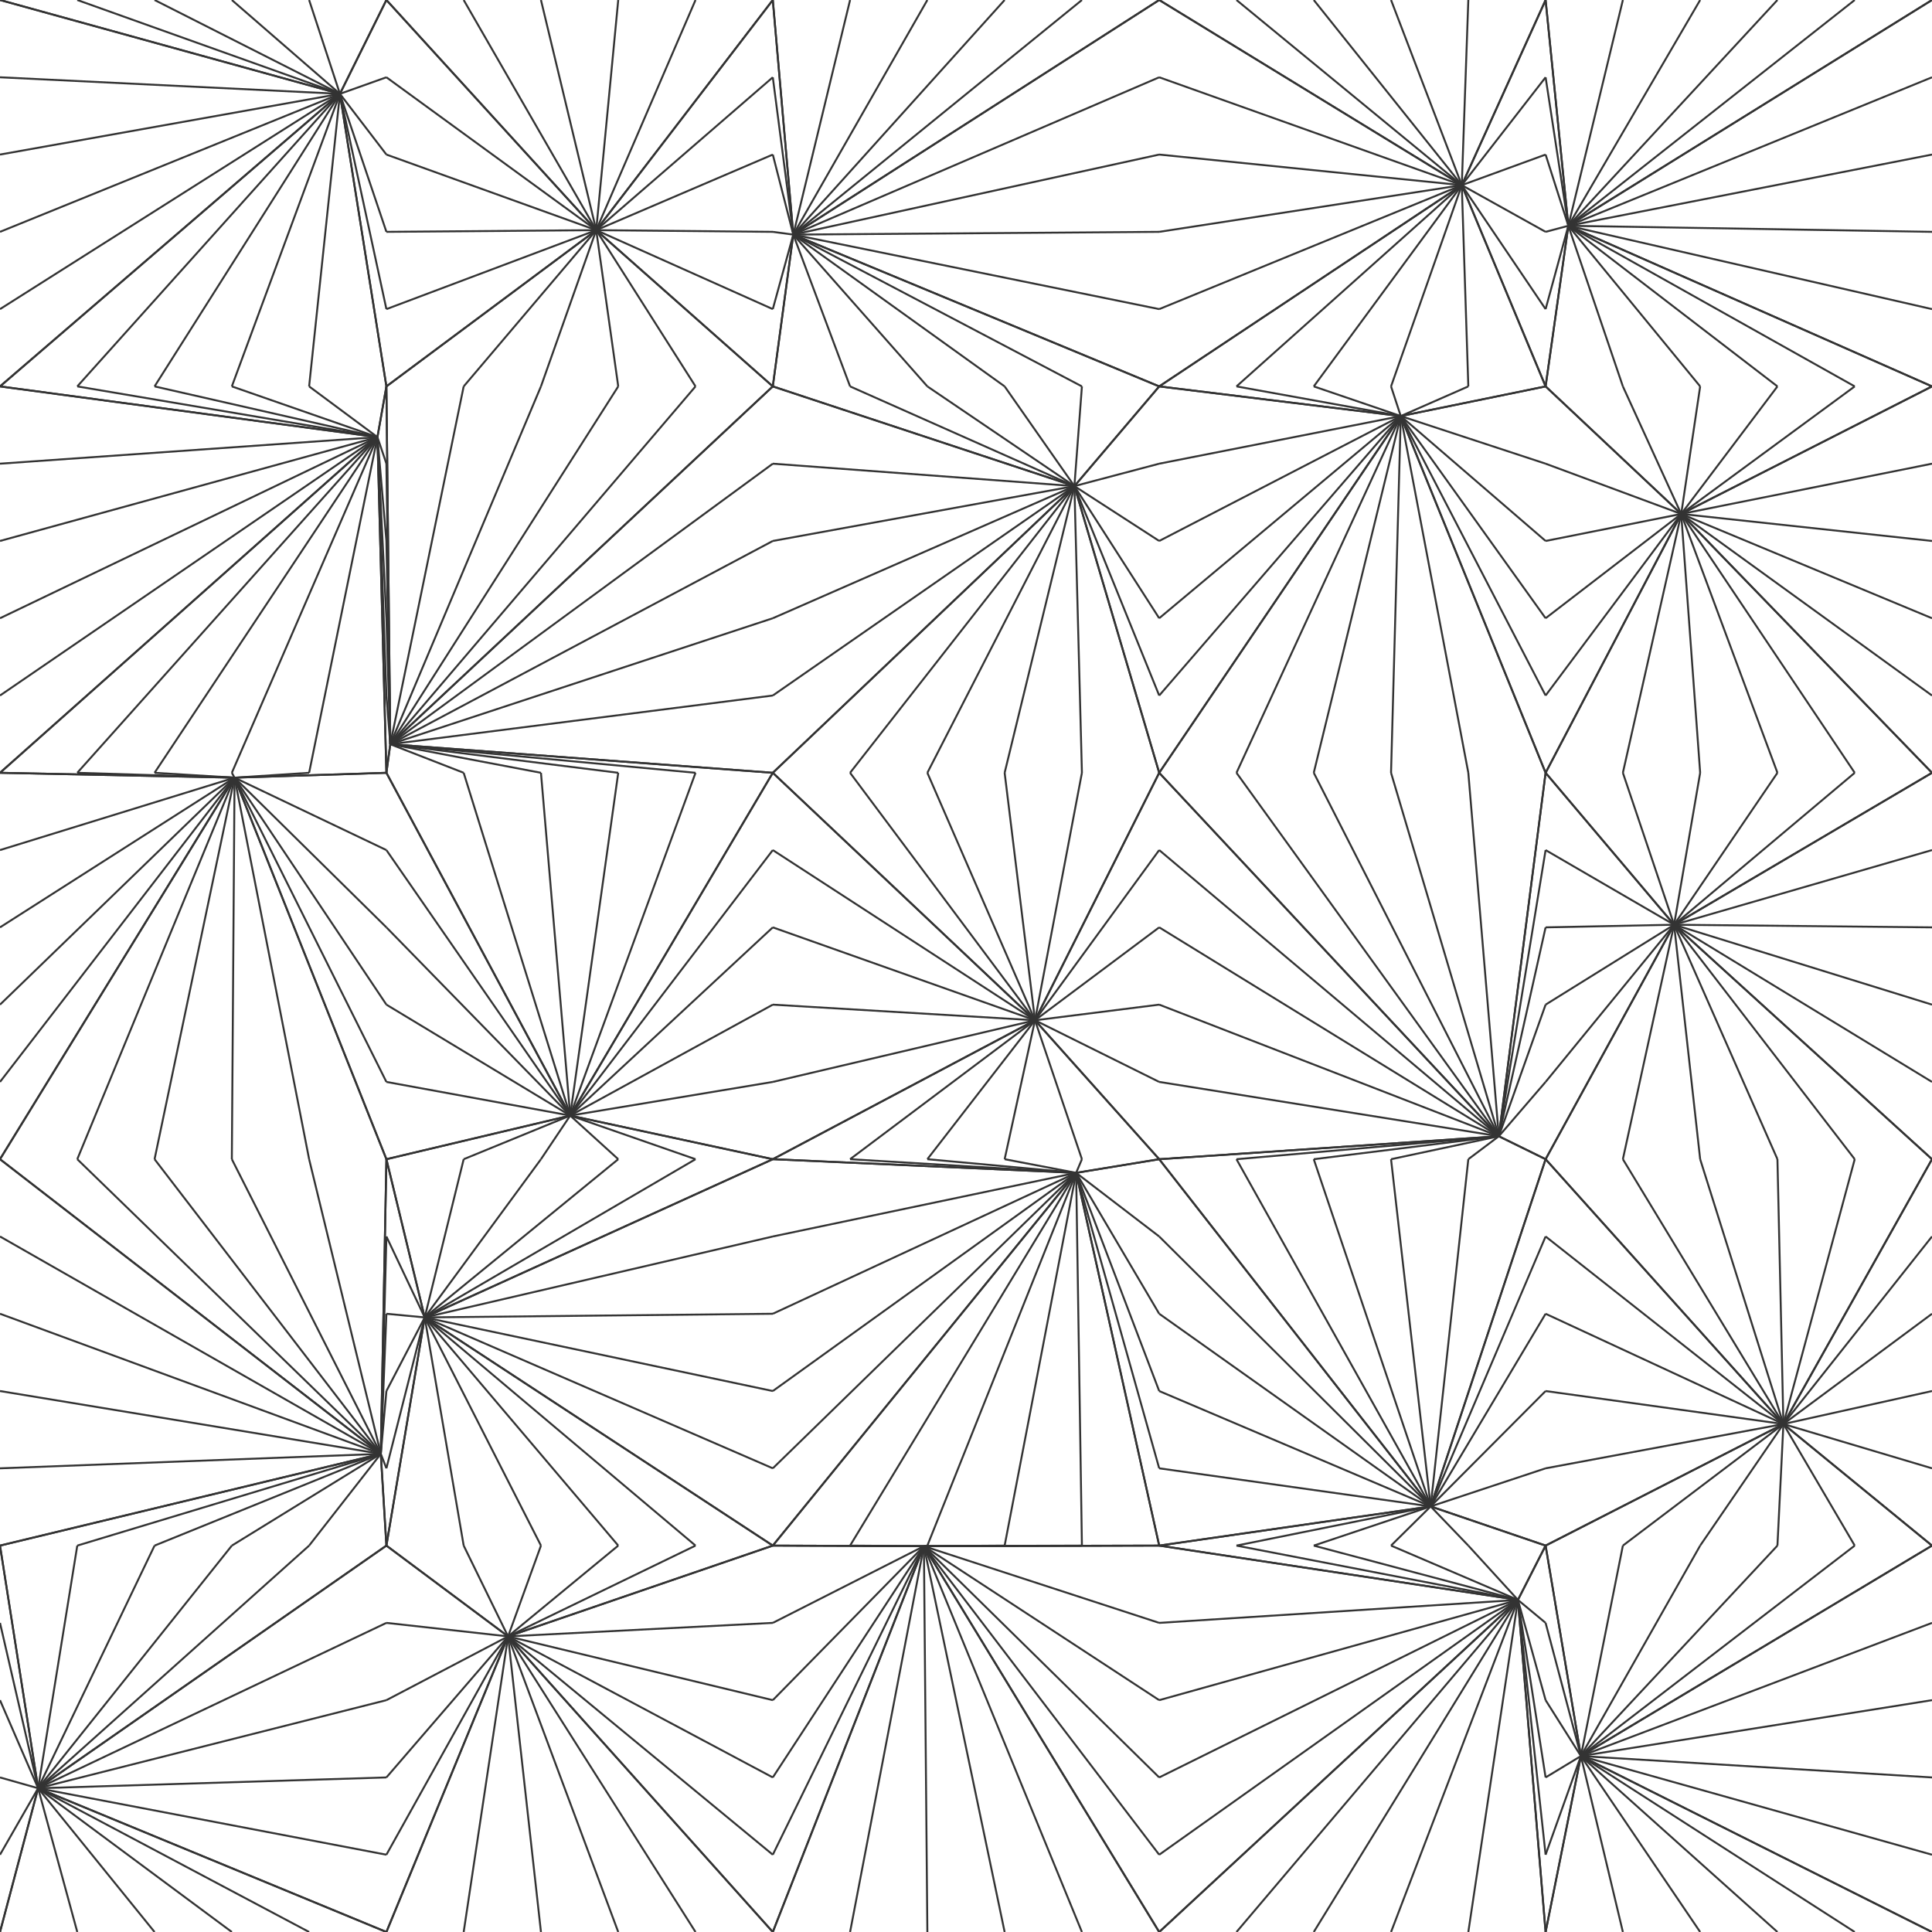<svg xmlns="http://www.w3.org/2000/svg" viewBox="0 0 100 100" id="svg" style="--frame-c: #f6c6a4; --frame-bdw: 1em; stroke: rgb(51, 51, 51); stroke-width: 0.1; background-color: rgb(238, 238, 238); --frame-asr: 100 / 100.;"><line x1="17.594" y1="4.857" x2="0" y2="0"></line>
<line x1="17.594" y1="4.857" x2="0" y2="20"></line>
<line x1="17.594" y1="4.857" x2="4" y2="0"></line>
<line x1="17.594" y1="4.857" x2="4" y2="20"></line>
<line x1="17.594" y1="4.857" x2="8" y2="0"></line>
<line x1="17.594" y1="4.857" x2="8" y2="20"></line>
<line x1="17.594" y1="4.857" x2="12" y2="0"></line>
<line x1="17.594" y1="4.857" x2="12" y2="20"></line>
<line x1="17.594" y1="4.857" x2="16" y2="0"></line>
<line x1="17.594" y1="4.857" x2="16" y2="20"></line>
<line x1="17.594" y1="4.857" x2="20" y2="0"></line>
<line x1="17.594" y1="4.857" x2="20" y2="20"></line>
<line x1="17.594" y1="4.857" x2="0" y2="0"></line>
<line x1="17.594" y1="4.857" x2="20" y2="0"></line>
<line x1="17.594" y1="4.857" x2="0" y2="4"></line>
<line x1="17.594" y1="4.857" x2="20" y2="4"></line>
<line x1="17.594" y1="4.857" x2="0" y2="8"></line>
<line x1="17.594" y1="4.857" x2="20" y2="8"></line>
<line x1="17.594" y1="4.857" x2="0" y2="12"></line>
<line x1="17.594" y1="4.857" x2="20" y2="12"></line>
<line x1="17.594" y1="4.857" x2="0" y2="16"></line>
<line x1="17.594" y1="4.857" x2="20" y2="16"></line>
<line x1="17.594" y1="4.857" x2="0" y2="20"></line>
<line x1="17.594" y1="4.857" x2="20" y2="20"></line>
<line x1="30.86" y1="11.913" x2="20" y2="0"></line>
<line x1="30.86" y1="11.913" x2="20" y2="20"></line>
<line x1="30.86" y1="11.913" x2="24" y2="0"></line>
<line x1="30.86" y1="11.913" x2="24" y2="20"></line>
<line x1="30.86" y1="11.913" x2="28" y2="0"></line>
<line x1="30.86" y1="11.913" x2="28" y2="20"></line>
<line x1="30.86" y1="11.913" x2="32" y2="0"></line>
<line x1="30.86" y1="11.913" x2="32" y2="20"></line>
<line x1="30.86" y1="11.913" x2="36" y2="0"></line>
<line x1="30.86" y1="11.913" x2="36" y2="20"></line>
<line x1="30.86" y1="11.913" x2="40" y2="0"></line>
<line x1="30.86" y1="11.913" x2="40" y2="20"></line>
<line x1="30.86" y1="11.913" x2="20" y2="0"></line>
<line x1="30.86" y1="11.913" x2="40" y2="0"></line>
<line x1="30.86" y1="11.913" x2="20" y2="4"></line>
<line x1="30.86" y1="11.913" x2="40" y2="4"></line>
<line x1="30.86" y1="11.913" x2="20" y2="8"></line>
<line x1="30.86" y1="11.913" x2="40" y2="8"></line>
<line x1="30.86" y1="11.913" x2="20" y2="12"></line>
<line x1="30.86" y1="11.913" x2="40" y2="12"></line>
<line x1="30.86" y1="11.913" x2="20" y2="16"></line>
<line x1="30.86" y1="11.913" x2="40" y2="16"></line>
<line x1="30.86" y1="11.913" x2="20" y2="20"></line>
<line x1="30.86" y1="11.913" x2="40" y2="20"></line>
<line x1="41.06" y1="12.143" x2="40" y2="0"></line>
<line x1="41.06" y1="12.143" x2="40" y2="20"></line>
<line x1="41.06" y1="12.143" x2="44" y2="0"></line>
<line x1="41.06" y1="12.143" x2="44" y2="20"></line>
<line x1="41.06" y1="12.143" x2="48" y2="0"></line>
<line x1="41.06" y1="12.143" x2="48" y2="20"></line>
<line x1="41.06" y1="12.143" x2="52" y2="0"></line>
<line x1="41.06" y1="12.143" x2="52" y2="20"></line>
<line x1="41.06" y1="12.143" x2="56" y2="0"></line>
<line x1="41.06" y1="12.143" x2="56" y2="20"></line>
<line x1="41.06" y1="12.143" x2="60" y2="0"></line>
<line x1="41.06" y1="12.143" x2="60" y2="20"></line>
<line x1="41.06" y1="12.143" x2="40" y2="0"></line>
<line x1="41.06" y1="12.143" x2="60" y2="0"></line>
<line x1="41.06" y1="12.143" x2="40" y2="4"></line>
<line x1="41.06" y1="12.143" x2="60" y2="4"></line>
<line x1="41.06" y1="12.143" x2="40" y2="8"></line>
<line x1="41.06" y1="12.143" x2="60" y2="8"></line>
<line x1="41.06" y1="12.143" x2="40" y2="12"></line>
<line x1="41.06" y1="12.143" x2="60" y2="12"></line>
<line x1="41.06" y1="12.143" x2="40" y2="16"></line>
<line x1="41.06" y1="12.143" x2="60" y2="16"></line>
<line x1="41.06" y1="12.143" x2="40" y2="20"></line>
<line x1="41.06" y1="12.143" x2="60" y2="20"></line>
<line x1="75.662" y1="9.584" x2="60" y2="0"></line>
<line x1="75.662" y1="9.584" x2="60" y2="20"></line>
<line x1="75.662" y1="9.584" x2="64" y2="0"></line>
<line x1="75.662" y1="9.584" x2="64" y2="20"></line>
<line x1="75.662" y1="9.584" x2="68" y2="0"></line>
<line x1="75.662" y1="9.584" x2="68" y2="20"></line>
<line x1="75.662" y1="9.584" x2="72" y2="0"></line>
<line x1="75.662" y1="9.584" x2="72" y2="20"></line>
<line x1="75.662" y1="9.584" x2="76" y2="0"></line>
<line x1="75.662" y1="9.584" x2="76" y2="20"></line>
<line x1="75.662" y1="9.584" x2="80" y2="0"></line>
<line x1="75.662" y1="9.584" x2="80" y2="20"></line>
<line x1="75.662" y1="9.584" x2="60" y2="0"></line>
<line x1="75.662" y1="9.584" x2="80" y2="0"></line>
<line x1="75.662" y1="9.584" x2="60" y2="4"></line>
<line x1="75.662" y1="9.584" x2="80" y2="4"></line>
<line x1="75.662" y1="9.584" x2="60" y2="8"></line>
<line x1="75.662" y1="9.584" x2="80" y2="8"></line>
<line x1="75.662" y1="9.584" x2="60" y2="12"></line>
<line x1="75.662" y1="9.584" x2="80" y2="12"></line>
<line x1="75.662" y1="9.584" x2="60" y2="16"></line>
<line x1="75.662" y1="9.584" x2="80" y2="16"></line>
<line x1="75.662" y1="9.584" x2="60" y2="20"></line>
<line x1="75.662" y1="9.584" x2="80" y2="20"></line>
<line x1="81.177" y1="11.687" x2="80" y2="0"></line>
<line x1="81.177" y1="11.687" x2="80" y2="20"></line>
<line x1="81.177" y1="11.687" x2="84" y2="0"></line>
<line x1="81.177" y1="11.687" x2="84" y2="20"></line>
<line x1="81.177" y1="11.687" x2="88" y2="0"></line>
<line x1="81.177" y1="11.687" x2="88" y2="20"></line>
<line x1="81.177" y1="11.687" x2="92" y2="0"></line>
<line x1="81.177" y1="11.687" x2="92" y2="20"></line>
<line x1="81.177" y1="11.687" x2="96" y2="0"></line>
<line x1="81.177" y1="11.687" x2="96" y2="20"></line>
<line x1="81.177" y1="11.687" x2="100" y2="0"></line>
<line x1="81.177" y1="11.687" x2="100" y2="20"></line>
<line x1="81.177" y1="11.687" x2="80" y2="0"></line>
<line x1="81.177" y1="11.687" x2="100" y2="0"></line>
<line x1="81.177" y1="11.687" x2="80" y2="4"></line>
<line x1="81.177" y1="11.687" x2="100" y2="4"></line>
<line x1="81.177" y1="11.687" x2="80" y2="8"></line>
<line x1="81.177" y1="11.687" x2="100" y2="8"></line>
<line x1="81.177" y1="11.687" x2="80" y2="12"></line>
<line x1="81.177" y1="11.687" x2="100" y2="12"></line>
<line x1="81.177" y1="11.687" x2="80" y2="16"></line>
<line x1="81.177" y1="11.687" x2="100" y2="16"></line>
<line x1="81.177" y1="11.687" x2="80" y2="20"></line>
<line x1="81.177" y1="11.687" x2="100" y2="20"></line>
<line x1="19.536" y1="22.625" x2="0" y2="20"></line>
<line x1="19.536" y1="22.625" x2="0" y2="40"></line>
<line x1="19.536" y1="22.625" x2="4" y2="20"></line>
<line x1="19.536" y1="22.625" x2="4" y2="40"></line>
<line x1="19.536" y1="22.625" x2="8" y2="20"></line>
<line x1="19.536" y1="22.625" x2="8" y2="40"></line>
<line x1="19.536" y1="22.625" x2="12" y2="20"></line>
<line x1="19.536" y1="22.625" x2="12" y2="40"></line>
<line x1="19.536" y1="22.625" x2="16" y2="20"></line>
<line x1="19.536" y1="22.625" x2="16" y2="40"></line>
<line x1="19.536" y1="22.625" x2="20" y2="20"></line>
<line x1="19.536" y1="22.625" x2="20" y2="40"></line>
<line x1="19.536" y1="22.625" x2="0" y2="20"></line>
<line x1="19.536" y1="22.625" x2="20" y2="20"></line>
<line x1="19.536" y1="22.625" x2="0" y2="24"></line>
<line x1="19.536" y1="22.625" x2="20" y2="24"></line>
<line x1="19.536" y1="22.625" x2="0" y2="28"></line>
<line x1="19.536" y1="22.625" x2="20" y2="28"></line>
<line x1="19.536" y1="22.625" x2="0" y2="32"></line>
<line x1="19.536" y1="22.625" x2="20" y2="32"></line>
<line x1="19.536" y1="22.625" x2="0" y2="36"></line>
<line x1="19.536" y1="22.625" x2="20" y2="36"></line>
<line x1="19.536" y1="22.625" x2="0" y2="40"></line>
<line x1="19.536" y1="22.625" x2="20" y2="40"></line>
<line x1="20.201" y1="38.521" x2="20" y2="20"></line>
<line x1="20.201" y1="38.521" x2="20" y2="40"></line>
<line x1="20.201" y1="38.521" x2="24" y2="20"></line>
<line x1="20.201" y1="38.521" x2="24" y2="40"></line>
<line x1="20.201" y1="38.521" x2="28" y2="20"></line>
<line x1="20.201" y1="38.521" x2="28" y2="40"></line>
<line x1="20.201" y1="38.521" x2="32" y2="20"></line>
<line x1="20.201" y1="38.521" x2="32" y2="40"></line>
<line x1="20.201" y1="38.521" x2="36" y2="20"></line>
<line x1="20.201" y1="38.521" x2="36" y2="40"></line>
<line x1="20.201" y1="38.521" x2="40" y2="20"></line>
<line x1="20.201" y1="38.521" x2="40" y2="40"></line>
<line x1="20.201" y1="38.521" x2="20" y2="20"></line>
<line x1="20.201" y1="38.521" x2="40" y2="20"></line>
<line x1="20.201" y1="38.521" x2="20" y2="24"></line>
<line x1="20.201" y1="38.521" x2="40" y2="24"></line>
<line x1="20.201" y1="38.521" x2="20" y2="28"></line>
<line x1="20.201" y1="38.521" x2="40" y2="28"></line>
<line x1="20.201" y1="38.521" x2="20" y2="32"></line>
<line x1="20.201" y1="38.521" x2="40" y2="32"></line>
<line x1="20.201" y1="38.521" x2="20" y2="36"></line>
<line x1="20.201" y1="38.521" x2="40" y2="36"></line>
<line x1="20.201" y1="38.521" x2="20" y2="40"></line>
<line x1="20.201" y1="38.521" x2="40" y2="40"></line>
<line x1="55.611" y1="25.161" x2="40" y2="20"></line>
<line x1="55.611" y1="25.161" x2="40" y2="40"></line>
<line x1="55.611" y1="25.161" x2="44" y2="20"></line>
<line x1="55.611" y1="25.161" x2="44" y2="40"></line>
<line x1="55.611" y1="25.161" x2="48" y2="20"></line>
<line x1="55.611" y1="25.161" x2="48" y2="40"></line>
<line x1="55.611" y1="25.161" x2="52" y2="20"></line>
<line x1="55.611" y1="25.161" x2="52" y2="40"></line>
<line x1="55.611" y1="25.161" x2="56" y2="20"></line>
<line x1="55.611" y1="25.161" x2="56" y2="40"></line>
<line x1="55.611" y1="25.161" x2="60" y2="20"></line>
<line x1="55.611" y1="25.161" x2="60" y2="40"></line>
<line x1="55.611" y1="25.161" x2="40" y2="20"></line>
<line x1="55.611" y1="25.161" x2="60" y2="20"></line>
<line x1="55.611" y1="25.161" x2="40" y2="24"></line>
<line x1="55.611" y1="25.161" x2="60" y2="24"></line>
<line x1="55.611" y1="25.161" x2="40" y2="28"></line>
<line x1="55.611" y1="25.161" x2="60" y2="28"></line>
<line x1="55.611" y1="25.161" x2="40" y2="32"></line>
<line x1="55.611" y1="25.161" x2="60" y2="32"></line>
<line x1="55.611" y1="25.161" x2="40" y2="36"></line>
<line x1="55.611" y1="25.161" x2="60" y2="36"></line>
<line x1="55.611" y1="25.161" x2="40" y2="40"></line>
<line x1="55.611" y1="25.161" x2="60" y2="40"></line>
<line x1="72.503" y1="21.536" x2="60" y2="20"></line>
<line x1="72.503" y1="21.536" x2="60" y2="40"></line>
<line x1="72.503" y1="21.536" x2="64" y2="20"></line>
<line x1="72.503" y1="21.536" x2="64" y2="40"></line>
<line x1="72.503" y1="21.536" x2="68" y2="20"></line>
<line x1="72.503" y1="21.536" x2="68" y2="40"></line>
<line x1="72.503" y1="21.536" x2="72" y2="20"></line>
<line x1="72.503" y1="21.536" x2="72" y2="40"></line>
<line x1="72.503" y1="21.536" x2="76" y2="20"></line>
<line x1="72.503" y1="21.536" x2="76" y2="40"></line>
<line x1="72.503" y1="21.536" x2="80" y2="20"></line>
<line x1="72.503" y1="21.536" x2="80" y2="40"></line>
<line x1="72.503" y1="21.536" x2="60" y2="20"></line>
<line x1="72.503" y1="21.536" x2="80" y2="20"></line>
<line x1="72.503" y1="21.536" x2="60" y2="24"></line>
<line x1="72.503" y1="21.536" x2="80" y2="24"></line>
<line x1="72.503" y1="21.536" x2="60" y2="28"></line>
<line x1="72.503" y1="21.536" x2="80" y2="28"></line>
<line x1="72.503" y1="21.536" x2="60" y2="32"></line>
<line x1="72.503" y1="21.536" x2="80" y2="32"></line>
<line x1="72.503" y1="21.536" x2="60" y2="36"></line>
<line x1="72.503" y1="21.536" x2="80" y2="36"></line>
<line x1="72.503" y1="21.536" x2="60" y2="40"></line>
<line x1="72.503" y1="21.536" x2="80" y2="40"></line>
<line x1="87.019" y1="26.602" x2="80" y2="20"></line>
<line x1="87.019" y1="26.602" x2="80" y2="40"></line>
<line x1="87.019" y1="26.602" x2="84" y2="20"></line>
<line x1="87.019" y1="26.602" x2="84" y2="40"></line>
<line x1="87.019" y1="26.602" x2="88" y2="20"></line>
<line x1="87.019" y1="26.602" x2="88" y2="40"></line>
<line x1="87.019" y1="26.602" x2="92" y2="20"></line>
<line x1="87.019" y1="26.602" x2="92" y2="40"></line>
<line x1="87.019" y1="26.602" x2="96" y2="20"></line>
<line x1="87.019" y1="26.602" x2="96" y2="40"></line>
<line x1="87.019" y1="26.602" x2="100" y2="20"></line>
<line x1="87.019" y1="26.602" x2="100" y2="40"></line>
<line x1="87.019" y1="26.602" x2="80" y2="20"></line>
<line x1="87.019" y1="26.602" x2="100" y2="20"></line>
<line x1="87.019" y1="26.602" x2="80" y2="24"></line>
<line x1="87.019" y1="26.602" x2="100" y2="24"></line>
<line x1="87.019" y1="26.602" x2="80" y2="28"></line>
<line x1="87.019" y1="26.602" x2="100" y2="28"></line>
<line x1="87.019" y1="26.602" x2="80" y2="32"></line>
<line x1="87.019" y1="26.602" x2="100" y2="32"></line>
<line x1="87.019" y1="26.602" x2="80" y2="36"></line>
<line x1="87.019" y1="26.602" x2="100" y2="36"></line>
<line x1="87.019" y1="26.602" x2="80" y2="40"></line>
<line x1="87.019" y1="26.602" x2="100" y2="40"></line>
<line x1="12.14" y1="40.252" x2="0" y2="40"></line>
<line x1="12.14" y1="40.252" x2="0" y2="60"></line>
<line x1="12.14" y1="40.252" x2="4" y2="40"></line>
<line x1="12.14" y1="40.252" x2="4" y2="60"></line>
<line x1="12.14" y1="40.252" x2="8" y2="40"></line>
<line x1="12.14" y1="40.252" x2="8" y2="60"></line>
<line x1="12.14" y1="40.252" x2="12" y2="40"></line>
<line x1="12.14" y1="40.252" x2="12" y2="60"></line>
<line x1="12.14" y1="40.252" x2="16" y2="40"></line>
<line x1="12.14" y1="40.252" x2="16" y2="60"></line>
<line x1="12.14" y1="40.252" x2="20" y2="40"></line>
<line x1="12.14" y1="40.252" x2="20" y2="60"></line>
<line x1="12.14" y1="40.252" x2="0" y2="40"></line>
<line x1="12.14" y1="40.252" x2="20" y2="40"></line>
<line x1="12.14" y1="40.252" x2="0" y2="44"></line>
<line x1="12.14" y1="40.252" x2="20" y2="44"></line>
<line x1="12.14" y1="40.252" x2="0" y2="48"></line>
<line x1="12.14" y1="40.252" x2="20" y2="48"></line>
<line x1="12.14" y1="40.252" x2="0" y2="52"></line>
<line x1="12.14" y1="40.252" x2="20" y2="52"></line>
<line x1="12.14" y1="40.252" x2="0" y2="56"></line>
<line x1="12.14" y1="40.252" x2="20" y2="56"></line>
<line x1="12.14" y1="40.252" x2="0" y2="60"></line>
<line x1="12.14" y1="40.252" x2="20" y2="60"></line>
<line x1="29.514" y1="57.742" x2="20" y2="40"></line>
<line x1="29.514" y1="57.742" x2="20" y2="60"></line>
<line x1="29.514" y1="57.742" x2="24" y2="40"></line>
<line x1="29.514" y1="57.742" x2="24" y2="60"></line>
<line x1="29.514" y1="57.742" x2="28" y2="40"></line>
<line x1="29.514" y1="57.742" x2="28" y2="60"></line>
<line x1="29.514" y1="57.742" x2="32" y2="40"></line>
<line x1="29.514" y1="57.742" x2="32" y2="60"></line>
<line x1="29.514" y1="57.742" x2="36" y2="40"></line>
<line x1="29.514" y1="57.742" x2="36" y2="60"></line>
<line x1="29.514" y1="57.742" x2="40" y2="40"></line>
<line x1="29.514" y1="57.742" x2="40" y2="60"></line>
<line x1="29.514" y1="57.742" x2="20" y2="40"></line>
<line x1="29.514" y1="57.742" x2="40" y2="40"></line>
<line x1="29.514" y1="57.742" x2="20" y2="44"></line>
<line x1="29.514" y1="57.742" x2="40" y2="44"></line>
<line x1="29.514" y1="57.742" x2="20" y2="48"></line>
<line x1="29.514" y1="57.742" x2="40" y2="48"></line>
<line x1="29.514" y1="57.742" x2="20" y2="52"></line>
<line x1="29.514" y1="57.742" x2="40" y2="52"></line>
<line x1="29.514" y1="57.742" x2="20" y2="56"></line>
<line x1="29.514" y1="57.742" x2="40" y2="56"></line>
<line x1="29.514" y1="57.742" x2="20" y2="60"></line>
<line x1="29.514" y1="57.742" x2="40" y2="60"></line>
<line x1="53.571" y1="52.809" x2="40" y2="40"></line>
<line x1="53.571" y1="52.809" x2="40" y2="60"></line>
<line x1="53.571" y1="52.809" x2="44" y2="40"></line>
<line x1="53.571" y1="52.809" x2="44" y2="60"></line>
<line x1="53.571" y1="52.809" x2="48" y2="40"></line>
<line x1="53.571" y1="52.809" x2="48" y2="60"></line>
<line x1="53.571" y1="52.809" x2="52" y2="40"></line>
<line x1="53.571" y1="52.809" x2="52" y2="60"></line>
<line x1="53.571" y1="52.809" x2="56" y2="40"></line>
<line x1="53.571" y1="52.809" x2="56" y2="60"></line>
<line x1="53.571" y1="52.809" x2="60" y2="40"></line>
<line x1="53.571" y1="52.809" x2="60" y2="60"></line>
<line x1="53.571" y1="52.809" x2="40" y2="40"></line>
<line x1="53.571" y1="52.809" x2="60" y2="40"></line>
<line x1="53.571" y1="52.809" x2="40" y2="44"></line>
<line x1="53.571" y1="52.809" x2="60" y2="44"></line>
<line x1="53.571" y1="52.809" x2="40" y2="48"></line>
<line x1="53.571" y1="52.809" x2="60" y2="48"></line>
<line x1="53.571" y1="52.809" x2="40" y2="52"></line>
<line x1="53.571" y1="52.809" x2="60" y2="52"></line>
<line x1="53.571" y1="52.809" x2="40" y2="56"></line>
<line x1="53.571" y1="52.809" x2="60" y2="56"></line>
<line x1="53.571" y1="52.809" x2="40" y2="60"></line>
<line x1="53.571" y1="52.809" x2="60" y2="60"></line>
<line x1="77.579" y1="58.812" x2="60" y2="40"></line>
<line x1="77.579" y1="58.812" x2="60" y2="60"></line>
<line x1="77.579" y1="58.812" x2="64" y2="40"></line>
<line x1="77.579" y1="58.812" x2="64" y2="60"></line>
<line x1="77.579" y1="58.812" x2="68" y2="40"></line>
<line x1="77.579" y1="58.812" x2="68" y2="60"></line>
<line x1="77.579" y1="58.812" x2="72" y2="40"></line>
<line x1="77.579" y1="58.812" x2="72" y2="60"></line>
<line x1="77.579" y1="58.812" x2="76" y2="40"></line>
<line x1="77.579" y1="58.812" x2="76" y2="60"></line>
<line x1="77.579" y1="58.812" x2="80" y2="40"></line>
<line x1="77.579" y1="58.812" x2="80" y2="60"></line>
<line x1="77.579" y1="58.812" x2="60" y2="40"></line>
<line x1="77.579" y1="58.812" x2="80" y2="40"></line>
<line x1="77.579" y1="58.812" x2="60" y2="44"></line>
<line x1="77.579" y1="58.812" x2="80" y2="44"></line>
<line x1="77.579" y1="58.812" x2="60" y2="48"></line>
<line x1="77.579" y1="58.812" x2="80" y2="48"></line>
<line x1="77.579" y1="58.812" x2="60" y2="52"></line>
<line x1="77.579" y1="58.812" x2="80" y2="52"></line>
<line x1="77.579" y1="58.812" x2="60" y2="56"></line>
<line x1="77.579" y1="58.812" x2="80" y2="56"></line>
<line x1="77.579" y1="58.812" x2="60" y2="60"></line>
<line x1="77.579" y1="58.812" x2="80" y2="60"></line>
<line x1="86.651" y1="47.864" x2="80" y2="40"></line>
<line x1="86.651" y1="47.864" x2="80" y2="60"></line>
<line x1="86.651" y1="47.864" x2="84" y2="40"></line>
<line x1="86.651" y1="47.864" x2="84" y2="60"></line>
<line x1="86.651" y1="47.864" x2="88" y2="40"></line>
<line x1="86.651" y1="47.864" x2="88" y2="60"></line>
<line x1="86.651" y1="47.864" x2="92" y2="40"></line>
<line x1="86.651" y1="47.864" x2="92" y2="60"></line>
<line x1="86.651" y1="47.864" x2="96" y2="40"></line>
<line x1="86.651" y1="47.864" x2="96" y2="60"></line>
<line x1="86.651" y1="47.864" x2="100" y2="40"></line>
<line x1="86.651" y1="47.864" x2="100" y2="60"></line>
<line x1="86.651" y1="47.864" x2="80" y2="40"></line>
<line x1="86.651" y1="47.864" x2="100" y2="40"></line>
<line x1="86.651" y1="47.864" x2="80" y2="44"></line>
<line x1="86.651" y1="47.864" x2="100" y2="44"></line>
<line x1="86.651" y1="47.864" x2="80" y2="48"></line>
<line x1="86.651" y1="47.864" x2="100" y2="48"></line>
<line x1="86.651" y1="47.864" x2="80" y2="52"></line>
<line x1="86.651" y1="47.864" x2="100" y2="52"></line>
<line x1="86.651" y1="47.864" x2="80" y2="56"></line>
<line x1="86.651" y1="47.864" x2="100" y2="56"></line>
<line x1="86.651" y1="47.864" x2="80" y2="60"></line>
<line x1="86.651" y1="47.864" x2="100" y2="60"></line>
<line x1="19.71" y1="75.251" x2="0" y2="60"></line>
<line x1="19.71" y1="75.251" x2="0" y2="80"></line>
<line x1="19.71" y1="75.251" x2="4" y2="60"></line>
<line x1="19.71" y1="75.251" x2="4" y2="80"></line>
<line x1="19.71" y1="75.251" x2="8" y2="60"></line>
<line x1="19.71" y1="75.251" x2="8" y2="80"></line>
<line x1="19.71" y1="75.251" x2="12" y2="60"></line>
<line x1="19.71" y1="75.251" x2="12" y2="80"></line>
<line x1="19.71" y1="75.251" x2="16" y2="60"></line>
<line x1="19.71" y1="75.251" x2="16" y2="80"></line>
<line x1="19.71" y1="75.251" x2="20" y2="60"></line>
<line x1="19.71" y1="75.251" x2="20" y2="80"></line>
<line x1="19.71" y1="75.251" x2="0" y2="60"></line>
<line x1="19.71" y1="75.251" x2="20" y2="60"></line>
<line x1="19.71" y1="75.251" x2="0" y2="64"></line>
<line x1="19.71" y1="75.251" x2="20" y2="64"></line>
<line x1="19.71" y1="75.251" x2="0" y2="68"></line>
<line x1="19.71" y1="75.251" x2="20" y2="68"></line>
<line x1="19.71" y1="75.251" x2="0" y2="72"></line>
<line x1="19.71" y1="75.251" x2="20" y2="72"></line>
<line x1="19.71" y1="75.251" x2="0" y2="76"></line>
<line x1="19.71" y1="75.251" x2="20" y2="76"></line>
<line x1="19.71" y1="75.251" x2="0" y2="80"></line>
<line x1="19.71" y1="75.251" x2="20" y2="80"></line>
<line x1="21.983" y1="68.189" x2="20" y2="60"></line>
<line x1="21.983" y1="68.189" x2="20" y2="80"></line>
<line x1="21.983" y1="68.189" x2="24" y2="60"></line>
<line x1="21.983" y1="68.189" x2="24" y2="80"></line>
<line x1="21.983" y1="68.189" x2="28" y2="60"></line>
<line x1="21.983" y1="68.189" x2="28" y2="80"></line>
<line x1="21.983" y1="68.189" x2="32" y2="60"></line>
<line x1="21.983" y1="68.189" x2="32" y2="80"></line>
<line x1="21.983" y1="68.189" x2="36" y2="60"></line>
<line x1="21.983" y1="68.189" x2="36" y2="80"></line>
<line x1="21.983" y1="68.189" x2="40" y2="60"></line>
<line x1="21.983" y1="68.189" x2="40" y2="80"></line>
<line x1="21.983" y1="68.189" x2="20" y2="60"></line>
<line x1="21.983" y1="68.189" x2="40" y2="60"></line>
<line x1="21.983" y1="68.189" x2="20" y2="64"></line>
<line x1="21.983" y1="68.189" x2="40" y2="64"></line>
<line x1="21.983" y1="68.189" x2="20" y2="68"></line>
<line x1="21.983" y1="68.189" x2="40" y2="68"></line>
<line x1="21.983" y1="68.189" x2="20" y2="72"></line>
<line x1="21.983" y1="68.189" x2="40" y2="72"></line>
<line x1="21.983" y1="68.189" x2="20" y2="76"></line>
<line x1="21.983" y1="68.189" x2="40" y2="76"></line>
<line x1="21.983" y1="68.189" x2="20" y2="80"></line>
<line x1="21.983" y1="68.189" x2="40" y2="80"></line>
<line x1="55.701" y1="60.706" x2="40" y2="60"></line>
<line x1="55.701" y1="60.706" x2="40" y2="80"></line>
<line x1="55.701" y1="60.706" x2="44" y2="60"></line>
<line x1="55.701" y1="60.706" x2="44" y2="80"></line>
<line x1="55.701" y1="60.706" x2="48" y2="60"></line>
<line x1="55.701" y1="60.706" x2="48" y2="80"></line>
<line x1="55.701" y1="60.706" x2="52" y2="60"></line>
<line x1="55.701" y1="60.706" x2="52" y2="80"></line>
<line x1="55.701" y1="60.706" x2="56" y2="60"></line>
<line x1="55.701" y1="60.706" x2="56" y2="80"></line>
<line x1="55.701" y1="60.706" x2="60" y2="60"></line>
<line x1="55.701" y1="60.706" x2="60" y2="80"></line>
<line x1="55.701" y1="60.706" x2="40" y2="60"></line>
<line x1="55.701" y1="60.706" x2="60" y2="60"></line>
<line x1="55.701" y1="60.706" x2="40" y2="64"></line>
<line x1="55.701" y1="60.706" x2="60" y2="64"></line>
<line x1="55.701" y1="60.706" x2="40" y2="68"></line>
<line x1="55.701" y1="60.706" x2="60" y2="68"></line>
<line x1="55.701" y1="60.706" x2="40" y2="72"></line>
<line x1="55.701" y1="60.706" x2="60" y2="72"></line>
<line x1="55.701" y1="60.706" x2="40" y2="76"></line>
<line x1="55.701" y1="60.706" x2="60" y2="76"></line>
<line x1="55.701" y1="60.706" x2="40" y2="80"></line>
<line x1="55.701" y1="60.706" x2="60" y2="80"></line>
<line x1="74.051" y1="77.972" x2="60" y2="60"></line>
<line x1="74.051" y1="77.972" x2="60" y2="80"></line>
<line x1="74.051" y1="77.972" x2="64" y2="60"></line>
<line x1="74.051" y1="77.972" x2="64" y2="80"></line>
<line x1="74.051" y1="77.972" x2="68" y2="60"></line>
<line x1="74.051" y1="77.972" x2="68" y2="80"></line>
<line x1="74.051" y1="77.972" x2="72" y2="60"></line>
<line x1="74.051" y1="77.972" x2="72" y2="80"></line>
<line x1="74.051" y1="77.972" x2="76" y2="60"></line>
<line x1="74.051" y1="77.972" x2="76" y2="80"></line>
<line x1="74.051" y1="77.972" x2="80" y2="60"></line>
<line x1="74.051" y1="77.972" x2="80" y2="80"></line>
<line x1="74.051" y1="77.972" x2="60" y2="60"></line>
<line x1="74.051" y1="77.972" x2="80" y2="60"></line>
<line x1="74.051" y1="77.972" x2="60" y2="64"></line>
<line x1="74.051" y1="77.972" x2="80" y2="64"></line>
<line x1="74.051" y1="77.972" x2="60" y2="68"></line>
<line x1="74.051" y1="77.972" x2="80" y2="68"></line>
<line x1="74.051" y1="77.972" x2="60" y2="72"></line>
<line x1="74.051" y1="77.972" x2="80" y2="72"></line>
<line x1="74.051" y1="77.972" x2="60" y2="76"></line>
<line x1="74.051" y1="77.972" x2="80" y2="76"></line>
<line x1="74.051" y1="77.972" x2="60" y2="80"></line>
<line x1="74.051" y1="77.972" x2="80" y2="80"></line>
<line x1="92.309" y1="73.708" x2="80" y2="60"></line>
<line x1="92.309" y1="73.708" x2="80" y2="80"></line>
<line x1="92.309" y1="73.708" x2="84" y2="60"></line>
<line x1="92.309" y1="73.708" x2="84" y2="80"></line>
<line x1="92.309" y1="73.708" x2="88" y2="60"></line>
<line x1="92.309" y1="73.708" x2="88" y2="80"></line>
<line x1="92.309" y1="73.708" x2="92" y2="60"></line>
<line x1="92.309" y1="73.708" x2="92" y2="80"></line>
<line x1="92.309" y1="73.708" x2="96" y2="60"></line>
<line x1="92.309" y1="73.708" x2="96" y2="80"></line>
<line x1="92.309" y1="73.708" x2="100" y2="60"></line>
<line x1="92.309" y1="73.708" x2="100" y2="80"></line>
<line x1="92.309" y1="73.708" x2="80" y2="60"></line>
<line x1="92.309" y1="73.708" x2="100" y2="60"></line>
<line x1="92.309" y1="73.708" x2="80" y2="64"></line>
<line x1="92.309" y1="73.708" x2="100" y2="64"></line>
<line x1="92.309" y1="73.708" x2="80" y2="68"></line>
<line x1="92.309" y1="73.708" x2="100" y2="68"></line>
<line x1="92.309" y1="73.708" x2="80" y2="72"></line>
<line x1="92.309" y1="73.708" x2="100" y2="72"></line>
<line x1="92.309" y1="73.708" x2="80" y2="76"></line>
<line x1="92.309" y1="73.708" x2="100" y2="76"></line>
<line x1="92.309" y1="73.708" x2="80" y2="80"></line>
<line x1="92.309" y1="73.708" x2="100" y2="80"></line>
<line x1="1.973" y1="92.559" x2="0" y2="80"></line>
<line x1="1.973" y1="92.559" x2="0" y2="100"></line>
<line x1="1.973" y1="92.559" x2="4" y2="80"></line>
<line x1="1.973" y1="92.559" x2="4" y2="100"></line>
<line x1="1.973" y1="92.559" x2="8" y2="80"></line>
<line x1="1.973" y1="92.559" x2="8" y2="100"></line>
<line x1="1.973" y1="92.559" x2="12" y2="80"></line>
<line x1="1.973" y1="92.559" x2="12" y2="100"></line>
<line x1="1.973" y1="92.559" x2="16" y2="80"></line>
<line x1="1.973" y1="92.559" x2="16" y2="100"></line>
<line x1="1.973" y1="92.559" x2="20" y2="80"></line>
<line x1="1.973" y1="92.559" x2="20" y2="100"></line>
<line x1="1.973" y1="92.559" x2="0" y2="80"></line>
<line x1="1.973" y1="92.559" x2="20" y2="80"></line>
<line x1="1.973" y1="92.559" x2="0" y2="84"></line>
<line x1="1.973" y1="92.559" x2="20" y2="84"></line>
<line x1="1.973" y1="92.559" x2="0" y2="88"></line>
<line x1="1.973" y1="92.559" x2="20" y2="88"></line>
<line x1="1.973" y1="92.559" x2="0" y2="92"></line>
<line x1="1.973" y1="92.559" x2="20" y2="92"></line>
<line x1="1.973" y1="92.559" x2="0" y2="96"></line>
<line x1="1.973" y1="92.559" x2="20" y2="96"></line>
<line x1="1.973" y1="92.559" x2="0" y2="100"></line>
<line x1="1.973" y1="92.559" x2="20" y2="100"></line>
<line x1="26.297" y1="84.7" x2="20" y2="80"></line>
<line x1="26.297" y1="84.7" x2="20" y2="100"></line>
<line x1="26.297" y1="84.7" x2="24" y2="80"></line>
<line x1="26.297" y1="84.7" x2="24" y2="100"></line>
<line x1="26.297" y1="84.7" x2="28" y2="80"></line>
<line x1="26.297" y1="84.7" x2="28" y2="100"></line>
<line x1="26.297" y1="84.7" x2="32" y2="80"></line>
<line x1="26.297" y1="84.7" x2="32" y2="100"></line>
<line x1="26.297" y1="84.7" x2="36" y2="80"></line>
<line x1="26.297" y1="84.7" x2="36" y2="100"></line>
<line x1="26.297" y1="84.7" x2="40" y2="80"></line>
<line x1="26.297" y1="84.7" x2="40" y2="100"></line>
<line x1="26.297" y1="84.7" x2="20" y2="80"></line>
<line x1="26.297" y1="84.7" x2="40" y2="80"></line>
<line x1="26.297" y1="84.7" x2="20" y2="84"></line>
<line x1="26.297" y1="84.7" x2="40" y2="84"></line>
<line x1="26.297" y1="84.7" x2="20" y2="88"></line>
<line x1="26.297" y1="84.7" x2="40" y2="88"></line>
<line x1="26.297" y1="84.7" x2="20" y2="92"></line>
<line x1="26.297" y1="84.7" x2="40" y2="92"></line>
<line x1="26.297" y1="84.7" x2="20" y2="96"></line>
<line x1="26.297" y1="84.7" x2="40" y2="96"></line>
<line x1="26.297" y1="84.7" x2="20" y2="100"></line>
<line x1="26.297" y1="84.7" x2="40" y2="100"></line>
<line x1="47.821" y1="80.03" x2="40" y2="80"></line>
<line x1="47.821" y1="80.03" x2="40" y2="100"></line>
<line x1="47.821" y1="80.03" x2="44" y2="80"></line>
<line x1="47.821" y1="80.03" x2="44" y2="100"></line>
<line x1="47.821" y1="80.03" x2="48" y2="80"></line>
<line x1="47.821" y1="80.03" x2="48" y2="100"></line>
<line x1="47.821" y1="80.03" x2="52" y2="80"></line>
<line x1="47.821" y1="80.03" x2="52" y2="100"></line>
<line x1="47.821" y1="80.03" x2="56" y2="80"></line>
<line x1="47.821" y1="80.03" x2="56" y2="100"></line>
<line x1="47.821" y1="80.03" x2="60" y2="80"></line>
<line x1="47.821" y1="80.03" x2="60" y2="100"></line>
<line x1="47.821" y1="80.03" x2="40" y2="80"></line>
<line x1="47.821" y1="80.03" x2="60" y2="80"></line>
<line x1="47.821" y1="80.03" x2="40" y2="84"></line>
<line x1="47.821" y1="80.03" x2="60" y2="84"></line>
<line x1="47.821" y1="80.03" x2="40" y2="88"></line>
<line x1="47.821" y1="80.03" x2="60" y2="88"></line>
<line x1="47.821" y1="80.03" x2="40" y2="92"></line>
<line x1="47.821" y1="80.03" x2="60" y2="92"></line>
<line x1="47.821" y1="80.03" x2="40" y2="96"></line>
<line x1="47.821" y1="80.03" x2="60" y2="96"></line>
<line x1="47.821" y1="80.03" x2="40" y2="100"></line>
<line x1="47.821" y1="80.03" x2="60" y2="100"></line>
<line x1="78.568" y1="82.811" x2="60" y2="80"></line>
<line x1="78.568" y1="82.811" x2="60" y2="100"></line>
<line x1="78.568" y1="82.811" x2="64" y2="80"></line>
<line x1="78.568" y1="82.811" x2="64" y2="100"></line>
<line x1="78.568" y1="82.811" x2="68" y2="80"></line>
<line x1="78.568" y1="82.811" x2="68" y2="100"></line>
<line x1="78.568" y1="82.811" x2="72" y2="80"></line>
<line x1="78.568" y1="82.811" x2="72" y2="100"></line>
<line x1="78.568" y1="82.811" x2="76" y2="80"></line>
<line x1="78.568" y1="82.811" x2="76" y2="100"></line>
<line x1="78.568" y1="82.811" x2="80" y2="80"></line>
<line x1="78.568" y1="82.811" x2="80" y2="100"></line>
<line x1="78.568" y1="82.811" x2="60" y2="80"></line>
<line x1="78.568" y1="82.811" x2="80" y2="80"></line>
<line x1="78.568" y1="82.811" x2="60" y2="84"></line>
<line x1="78.568" y1="82.811" x2="80" y2="84"></line>
<line x1="78.568" y1="82.811" x2="60" y2="88"></line>
<line x1="78.568" y1="82.811" x2="80" y2="88"></line>
<line x1="78.568" y1="82.811" x2="60" y2="92"></line>
<line x1="78.568" y1="82.811" x2="80" y2="92"></line>
<line x1="78.568" y1="82.811" x2="60" y2="96"></line>
<line x1="78.568" y1="82.811" x2="80" y2="96"></line>
<line x1="78.568" y1="82.811" x2="60" y2="100"></line>
<line x1="78.568" y1="82.811" x2="80" y2="100"></line>
<line x1="81.828" y1="90.893" x2="80" y2="80"></line>
<line x1="81.828" y1="90.893" x2="80" y2="100"></line>
<line x1="81.828" y1="90.893" x2="84" y2="80"></line>
<line x1="81.828" y1="90.893" x2="84" y2="100"></line>
<line x1="81.828" y1="90.893" x2="88" y2="80"></line>
<line x1="81.828" y1="90.893" x2="88" y2="100"></line>
<line x1="81.828" y1="90.893" x2="92" y2="80"></line>
<line x1="81.828" y1="90.893" x2="92" y2="100"></line>
<line x1="81.828" y1="90.893" x2="96" y2="80"></line>
<line x1="81.828" y1="90.893" x2="96" y2="100"></line>
<line x1="81.828" y1="90.893" x2="100" y2="80"></line>
<line x1="81.828" y1="90.893" x2="100" y2="100"></line>
<line x1="81.828" y1="90.893" x2="80" y2="80"></line>
<line x1="81.828" y1="90.893" x2="100" y2="80"></line>
<line x1="81.828" y1="90.893" x2="80" y2="84"></line>
<line x1="81.828" y1="90.893" x2="100" y2="84"></line>
<line x1="81.828" y1="90.893" x2="80" y2="88"></line>
<line x1="81.828" y1="90.893" x2="100" y2="88"></line>
<line x1="81.828" y1="90.893" x2="80" y2="92"></line>
<line x1="81.828" y1="90.893" x2="100" y2="92"></line>
<line x1="81.828" y1="90.893" x2="80" y2="96"></line>
<line x1="81.828" y1="90.893" x2="100" y2="96"></line>
<line x1="81.828" y1="90.893" x2="80" y2="100"></line>
<line x1="81.828" y1="90.893" x2="100" y2="100"></line></svg>